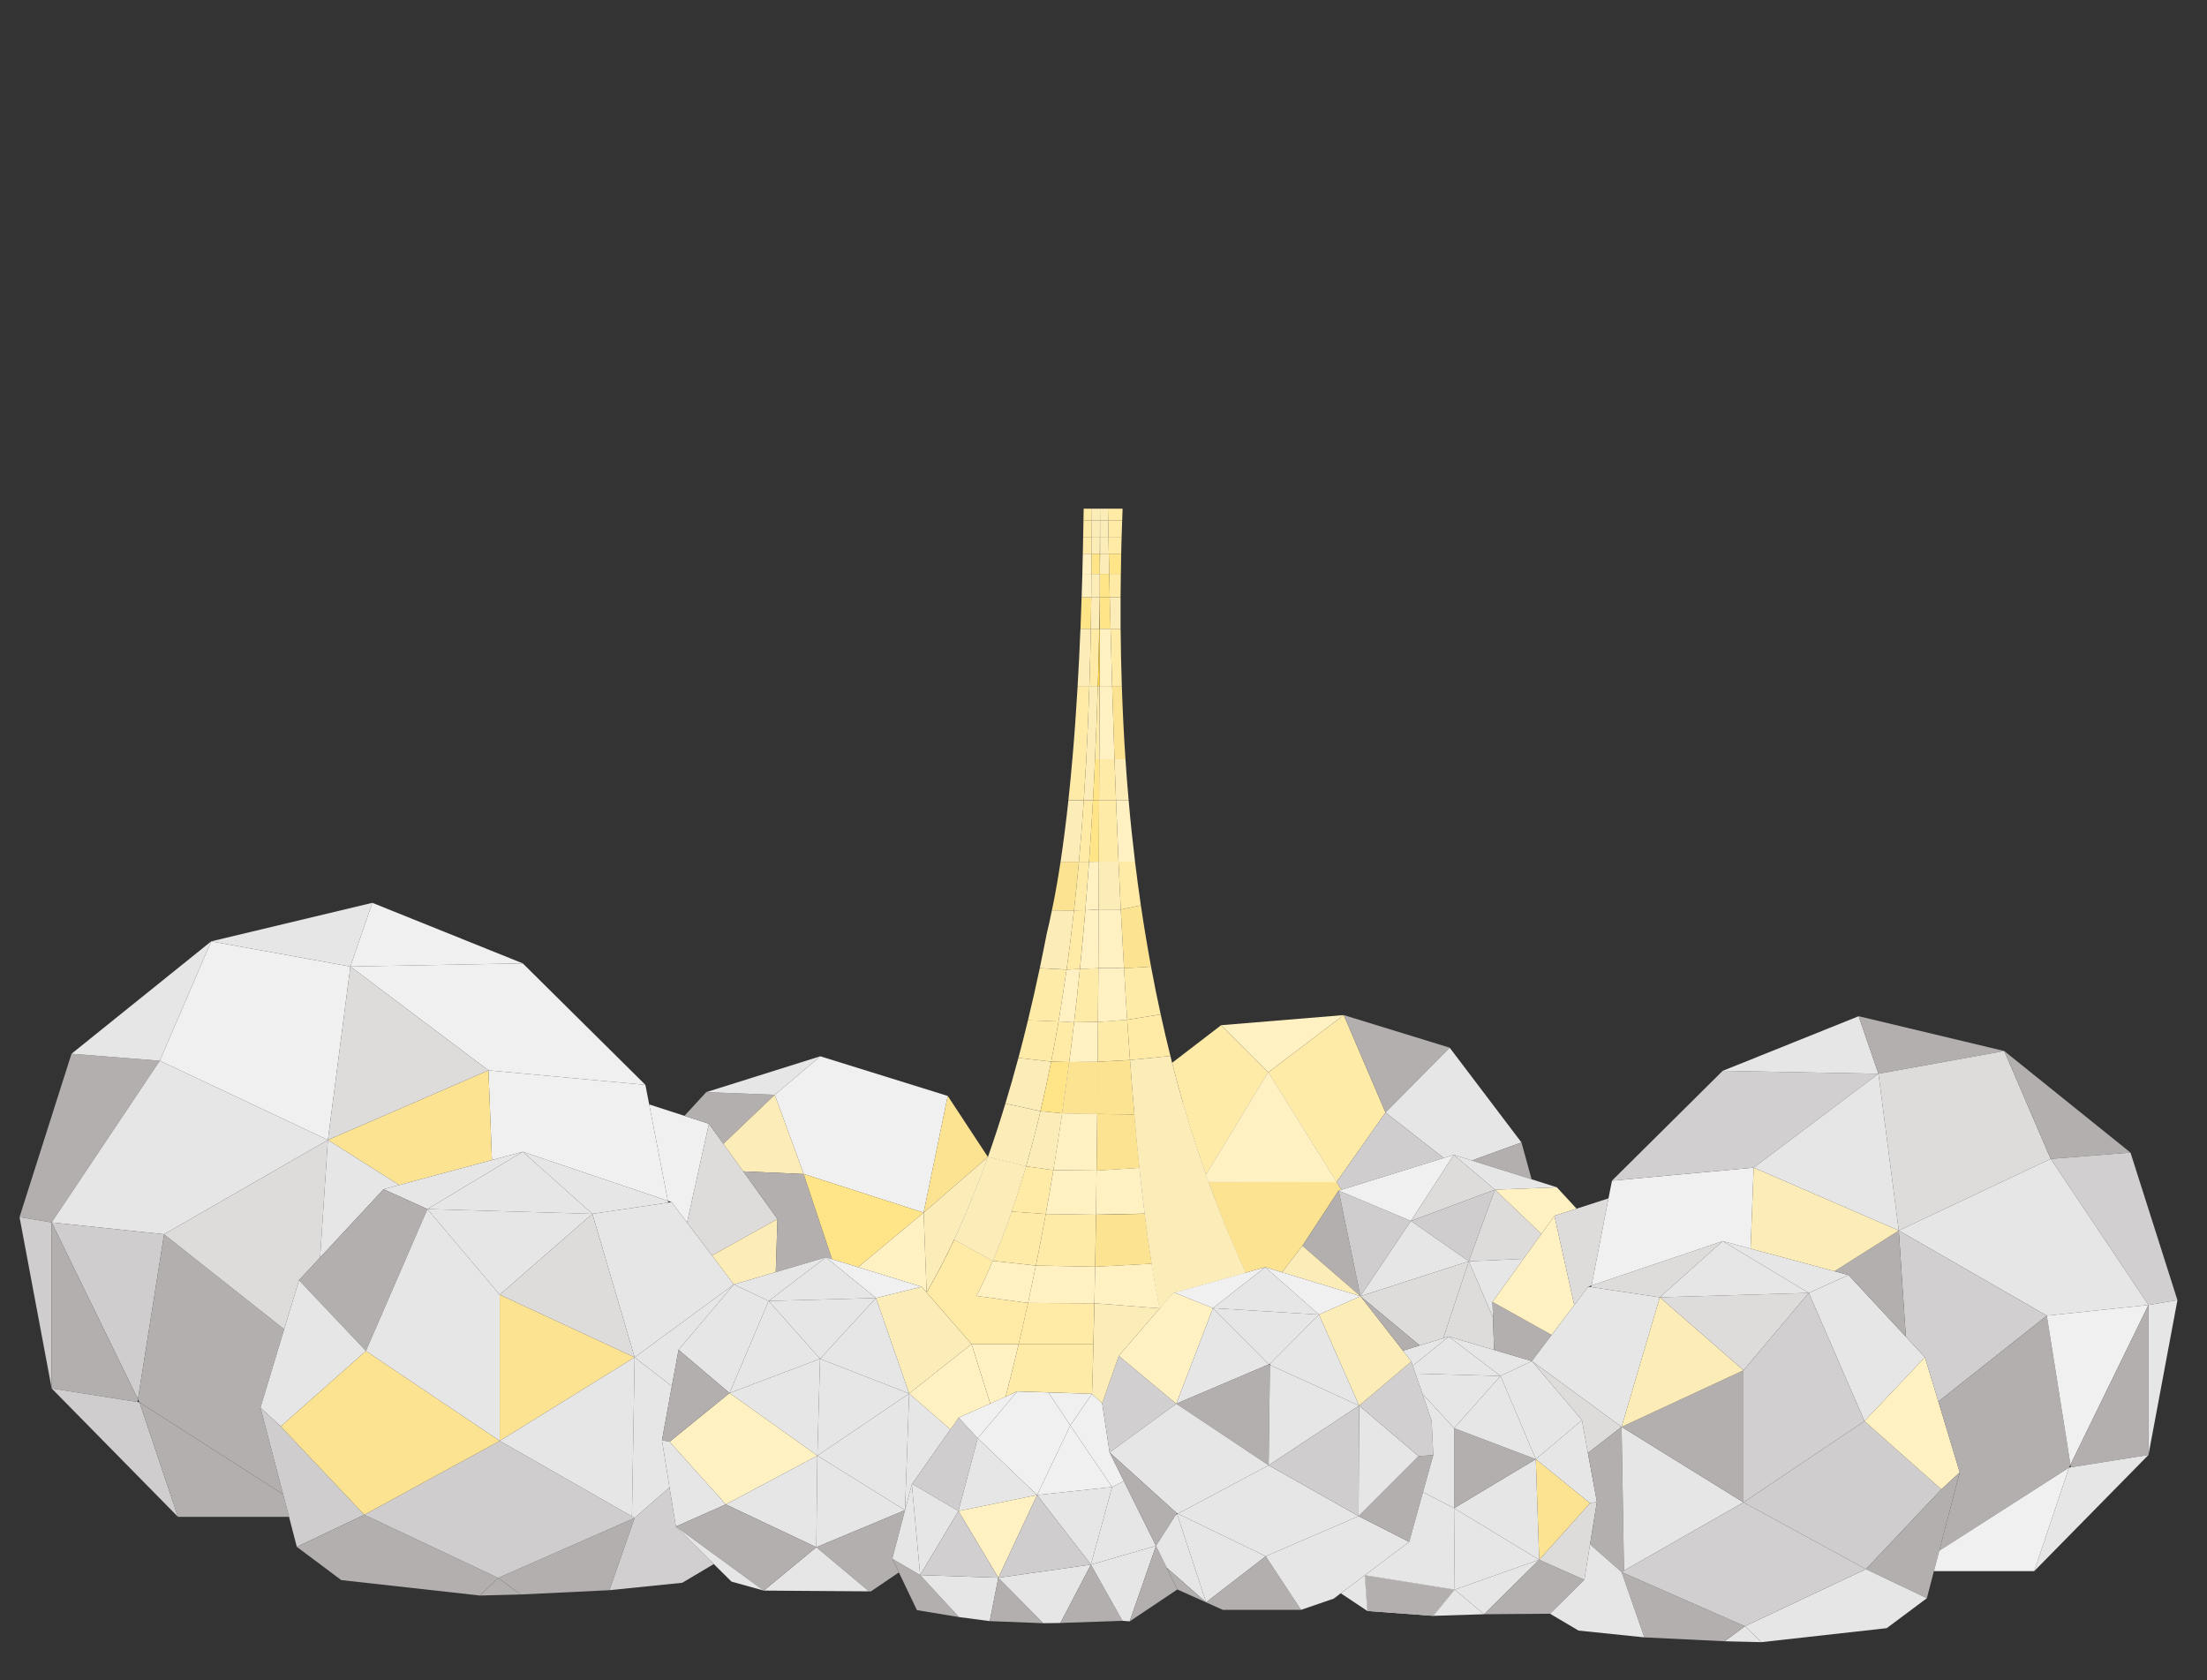 <svg id="Layer_1" data-name="Layer 1" xmlns="http://www.w3.org/2000/svg" viewBox="0 0 1949 1483.74"><rect x="0" y="0" width="1949" height="1483.74" fill="#333333" stroke="none"/><defs><style>.cls-1{fill:#b4afaf;}.cls-1,.cls-10,.cls-11,.cls-12,.cls-13,.cls-2,.cls-3,.cls-4,.cls-5,.cls-6,.cls-7,.cls-8,.cls-9{fill-rule:evenodd;}.cls-2{fill:#e7e6e6;}.cls-3{fill:#cfcdcd;}.cls-4{fill:#dedbdb;}.cls-5{fill:#f0f0f0;}.cls-6{fill:#fce392;}.cls-7{fill:#d1cfcf;}.cls-8{fill:#fcecb8;}.cls-9{fill:#ffe488;}.cls-10{fill:#fff1c2;}.cls-11{fill:#ffeba8;}.cls-12{fill:#ffeba6;}.cls-13{fill:#ffd23b;}</style></defs><polygon class="cls-1" points="45.63 1079.51 141.11 936.71 63.14 930.56 17.25 1074.79 45.63 1079.51"/><polygon class="cls-2" points="63.14 930.56 141.11 936.71 186.5 831.29 63.14 930.56"/><polygon class="cls-2" points="141.11 936.71 45.63 1079.51 144.9 1089.94 289.56 1006.68 141.11 936.71"/><polygon class="cls-3" points="144.9 1089.94 45.63 1079.51 121.82 1235.6 144.9 1089.94"/><polygon class="cls-3" points="45.63 1226.1 45.63 1079.51 17.25 1074.79 45.63 1226.1"/><polygon class="cls-1" points="45.63 1079.51 45.63 1226.1 121.39 1238.1 121.82 1235.6 45.63 1079.51"/><polygon class="cls-3" points="121.39 1238.1 45.63 1226.1 157.19 1339.52 123.17 1238.39 121.39 1238.1"/><polygon class="cls-1" points="123.17 1238.39 157.19 1339.52 255.25 1339.52 250.03 1319.58 123.17 1238.39"/><polygon class="cls-1" points="123.17 1238.39 250.03 1319.58 230.02 1243.11 250.97 1173.85 144.9 1089.94 121.82 1235.6 123.17 1238.39"/><polygon class="cls-4" points="144.9 1089.94 250.97 1173.85 264.04 1130.54 282.7 1110.46 289.56 1006.68 144.9 1089.94"/><polygon class="cls-5" points="141.11 936.71 289.56 1006.68 309.43 853.52 186.5 831.29 141.11 936.71"/><polygon class="cls-2" points="186.5 831.29 309.43 853.52 328.8 797.27 186.5 831.29"/><polygon class="cls-5" points="328.8 797.27 309.43 853.52 461.66 850.73 328.8 797.27"/><polygon class="cls-5" points="461.66 850.73 309.43 853.52 431.36 945.21 569.94 958.01 461.66 850.73"/><polygon class="cls-5" points="569.94 958.01 431.36 945.21 434.43 1024.4 461.66 1017.11 589.81 1060.43 573.3 975.3 569.94 958.01"/><polygon class="cls-6" points="434.43 1024.4 431.36 945.21 289.56 1006.68 352.52 1046.49 434.43 1024.4"/><polygon class="cls-4" points="289.56 1006.68 431.36 945.21 309.43 853.52 289.56 1006.68"/><polygon class="cls-2" points="352.52 1046.49 289.56 1006.68 282.7 1110.46 338.73 1050.2 352.52 1046.49"/><polygon class="cls-2" points="461.66 1017.11 523.13 1071.93 590.1 1062 589.81 1060.43 461.66 1017.11"/><polygon class="cls-2" points="523.13 1071.93 461.66 1017.11 377.47 1067.72 523.13 1071.93"/><polygon class="cls-2" points="377.47 1067.72 461.66 1017.11 434.43 1024.4 352.52 1046.49 338.73 1050.2 377.47 1067.72"/><polygon class="cls-1" points="377.47 1067.72 338.73 1050.2 282.7 1110.46 264.04 1130.54 323.15 1193.01 377.47 1067.72"/><polygon class="cls-2" points="323.15 1193.01 264.04 1130.54 250.97 1173.85 230.02 1243.11 247.96 1259.62 323.15 1193.01"/><polygon class="cls-3" points="321.72 1337.66 247.96 1259.62 230.02 1243.11 250.03 1319.58 255.25 1339.52 262.11 1365.97 321.72 1337.66"/><polygon class="cls-1" points="321.72 1337.66 262.11 1365.97 301.35 1395.34 423.85 1408.99 439.94 1393.41 321.72 1337.66"/><polygon class="cls-1" points="439.94 1393.41 423.85 1408.99 459.73 1408.06 439.94 1393.41"/><polygon class="cls-1" points="439.94 1393.41 459.73 1408.06 538.21 1404.27 560.44 1340.45 439.94 1393.41"/><polygon class="cls-7" points="560.44 1340.45 538.21 1404.27 602.53 1397.7 630.34 1381.19 596.89 1348.03 591.24 1313.43 560.44 1340.45"/><polygon class="cls-3" points="439.94 1393.41 560.44 1340.45 558.08 1339.09 441.29 1272.41 321.72 1337.66 439.94 1393.41"/><polygon class="cls-6" points="321.72 1337.66 441.29 1272.41 323.15 1193.01 247.96 1259.62 321.72 1337.66"/><polygon class="cls-2" points="323.15 1193.01 441.29 1272.41 441.29 1143.33 377.47 1067.72 323.15 1193.01"/><polygon class="cls-2" points="377.47 1067.72 441.29 1143.33 523.13 1071.93 377.47 1067.72"/><polygon class="cls-6" points="560.44 1198.65 441.29 1143.33 441.29 1272.41 560.44 1198.65"/><polygon class="cls-2" points="560.44 1198.65 441.29 1272.41 558.08 1339.09 560.44 1198.65"/><polygon class="cls-2" points="560.44 1198.65 558.08 1339.09 560.44 1340.45 591.24 1313.43 584.59 1271.91 593.31 1224.17 560.44 1198.65"/><polygon class="cls-2" points="560.44 1198.65 593.31 1224.17 599.25 1192 648.06 1134.26 560.44 1198.65"/><polygon class="cls-2" points="560.44 1198.65 648.06 1134.26 628.76 1108.74 606.75 1079.65 593.1 1061.57 590.1 1062 523.13 1071.93 560.44 1198.65"/><polygon class="cls-4" points="560.44 1198.65 523.13 1071.93 441.29 1143.33 560.44 1198.65"/><polygon class="cls-5" points="589.81 1060.43 593.1 1061.57 606.75 1079.65 626.05 992.38 604.46 985.38 573.3 975.3 589.81 1060.43"/><polygon class="cls-4" points="626.05 992.38 606.75 1079.65 628.76 1108.74 686.58 1076.51 656.35 1034.41 638.84 1010.11 626.05 992.38"/><polygon class="cls-8" points="686.58 1076.51 628.76 1108.74 648.06 1134.26 685.08 1123.39 686.58 1076.51"/><polygon class="cls-1" points="638.84 1010.11 684.22 966.8 623.69 964.44 604.46 985.38 626.05 992.38 638.84 1010.11"/><polygon class="cls-2" points="623.69 964.44 684.22 966.8 724.39 932.78 623.69 964.44"/><polygon class="cls-5" points="684.22 966.8 709.74 1036.77 815.66 1070.86 836.96 967.8 724.39 932.78 684.22 966.8"/><polygon class="cls-8" points="709.74 1036.77 684.22 966.8 638.84 1010.11 656.35 1034.41 709.74 1036.77"/><polygon class="cls-1" points="709.74 1036.77 656.35 1034.41 686.58 1076.51 685.08 1123.39 729.39 1110.31 734.83 1111.96 709.74 1036.77"/><polygon class="cls-9" points="709.74 1036.77 734.83 1111.96 757.77 1119.03 815.66 1070.86 709.74 1036.77"/><polygon class="cls-6" points="836.96 967.8 815.66 1070.86 872.41 1021.69 836.96 967.8"/><path class="cls-8" d="M872.41,1021.69l-56.75,49.17,2.64,70.47q29.81-51.24,54.11-119.64Z"/><polygon class="cls-10" points="818.3 1141.33 815.66 1070.86 757.77 1119.03 814.02 1136.33 818.3 1141.33"/><polygon class="cls-8" points="818.3 1141.33 814.02 1136.33 773.56 1146.26 802.87 1230.6 857.97 1186.93 818.3 1141.33"/><polygon class="cls-5" points="773.56 1146.26 814.02 1136.33 757.77 1119.03 734.83 1111.96 729.39 1110.31 773.56 1146.26"/><polygon class="cls-2" points="773.56 1146.26 729.39 1110.31 678.79 1148.84 773.56 1146.26"/><polygon class="cls-2" points="773.56 1146.26 678.79 1148.84 724.18 1199.94 773.56 1146.26"/><polygon class="cls-2" points="773.56 1146.26 724.18 1199.94 802.87 1230.6 773.56 1146.26"/><polygon class="cls-2" points="802.87 1230.6 724.18 1199.94 721.82 1285.49 802.87 1230.6"/><polygon class="cls-2" points="802.87 1230.6 721.82 1285.49 799.22 1333.59 802.87 1230.6"/><polygon class="cls-2" points="802.87 1230.6 799.22 1333.59 805.23 1310.79 805.51 1310.36 839.32 1262.33 802.87 1230.6"/><polygon class="cls-2" points="678.79 1148.84 729.39 1110.31 685.08 1123.39 648.06 1134.26 678.79 1148.84"/><polygon class="cls-2" points="644.27 1230.17 678.79 1148.84 648.06 1134.26 599.25 1192 644.27 1230.17"/><polygon class="cls-2" points="678.79 1148.84 644.27 1230.17 724.18 1199.94 678.79 1148.84"/><polygon class="cls-2" points="724.18 1199.94 644.27 1230.17 721.82 1285.49 724.18 1199.94"/><polygon class="cls-10" points="721.82 1285.49 644.27 1230.17 591.31 1273.2 640.98 1328.52 721.82 1285.49"/><polygon class="cls-1" points="591.31 1273.2 644.27 1230.17 599.25 1192 593.31 1224.17 584.59 1271.91 591.31 1273.2"/><polygon class="cls-2" points="640.98 1328.52 591.31 1273.2 584.59 1271.91 591.24 1313.43 596.89 1348.03 640.98 1328.52"/><polygon class="cls-2" points="721.82 1285.49 640.98 1328.52 720.89 1366.32 721.82 1285.49"/><polygon class="cls-2" points="721.82 1285.49 720.89 1366.32 799.22 1333.59 721.82 1285.49"/><polygon class="cls-1" points="799.22 1333.59 720.89 1366.32 767.42 1405.28 769.06 1405.35 793.79 1388.55 788 1376.47 799.22 1333.59"/><polygon class="cls-2" points="767.42 1405.28 720.89 1366.32 674.5 1404.63 767.42 1405.28"/><polygon class="cls-1" points="674.5 1404.63 720.89 1366.32 640.98 1328.52 596.89 1348.03 674.5 1404.63"/><polygon class="cls-2" points="674.5 1404.63 596.89 1348.03 630.34 1381.19 645.99 1396.7 674.5 1404.63"/><polygon class="cls-1" points="793.79 1388.55 809.73 1421.86 846.82 1428 812.59 1390.91 788 1376.47 793.79 1388.55"/><polygon class="cls-2" points="788 1376.47 812.59 1390.91 805.23 1310.79 799.22 1333.59 788 1376.47"/><polygon class="cls-3" points="805.51 1310.36 846.39 1334.38 863.4 1270.12 846.61 1251.9 839.32 1262.33 805.51 1310.36"/><polygon class="cls-5" points="846.61 1251.9 863.4 1270.12 898.35 1228.74 846.61 1251.9"/><polygon class="cls-5" points="925.8 1229.6 945.17 1258.76 964.32 1230.88 925.8 1229.6"/><polygon class="cls-5" points="945.17 1258.76 925.8 1229.6 898.35 1228.74 863.4 1270.12 915.86 1320.22 945.17 1258.76"/><polygon class="cls-5" points="945.17 1258.76 915.86 1320.22 982.05 1313.15 945.17 1258.76"/><polygon class="cls-2" points="982.05 1313.15 915.86 1320.22 963.39 1381.69 982.05 1313.15"/><polygon class="cls-2" points="915.86 1320.22 863.4 1270.12 846.39 1334.38 915.86 1320.22"/><polygon class="cls-10" points="915.86 1320.22 846.39 1334.38 881.63 1393.27 915.86 1320.22"/><polygon class="cls-2" points="881.63 1393.27 812.59 1390.91 846.82 1428 874.05 1431.58 881.63 1393.27"/><polygon class="cls-1" points="881.63 1393.27 874.05 1431.58 921.29 1433.43 881.63 1393.27"/><polygon class="cls-2" points="881.63 1393.27 921.29 1433.43 936.45 1433.22 963.39 1381.69 881.63 1393.27"/><polygon class="cls-1" points="963.39 1381.69 936.45 1433.22 991.26 1431.29 963.39 1381.69"/><polygon class="cls-2" points="963.39 1381.69 991.26 1431.29 997.63 1431.79 1020.86 1365.11 963.39 1381.69"/><polygon class="cls-1" points="1020.86 1365.11 997.63 1431.79 1039.72 1403.63 1030.29 1384.4 1020.86 1365.11"/><polygon class="cls-2" points="812.59 1390.91 846.39 1334.38 805.51 1310.36 805.23 1310.79 812.59 1390.91"/><polygon class="cls-7" points="846.39 1334.38 812.59 1390.91 881.63 1393.27 846.39 1334.38"/><polygon class="cls-3" points="915.86 1320.22 881.63 1393.27 963.39 1381.69 915.86 1320.22"/><polygon class="cls-2" points="982.05 1313.15 963.39 1381.69 1020.86 1365.11 992.48 1307.93 982.05 1313.15"/><polygon class="cls-5" points="945.17 1258.76 982.05 1313.15 992.48 1307.93 979.9 1282.63 973.33 1239.17 964.32 1230.88 945.17 1258.76"/><polygon class="cls-10" points="874.48 1239.46 857.97 1186.93 802.87 1230.6 839.32 1262.33 846.61 1251.9 874.48 1239.46"/><polygon class="cls-7" points="987.98 1197.29 973.33 1239.17 979.9 1282.63 1038.79 1239.6 987.98 1197.29"/><polygon class="cls-10" points="987.98 1197.29 1038.79 1239.6 1071.17 1155.2 1037.01 1141.47 1035.93 1141.76 987.98 1197.29"/><polygon class="cls-5" points="1037.01 1141.47 1071.17 1155.2 1117.27 1119.03 1099.9 1123.89 1037.01 1141.47"/><polygon class="cls-2" points="1117.27 1119.03 1071.17 1155.2 1164.8 1160.91 1117.27 1119.03"/><polygon class="cls-2" points="1164.8 1160.91 1071.17 1155.2 1120.41 1204.87 1121.56 1204.37 1164.8 1160.91"/><polygon class="cls-2" points="1120.41 1204.87 1071.17 1155.2 1038.79 1239.6 1120.41 1204.87"/><polygon class="cls-1" points="1120.41 1204.87 1038.79 1239.6 1120.34 1293.99 1121.49 1205.37 1120.41 1204.87"/><polygon class="cls-2" points="1120.34 1293.99 1038.79 1239.6 979.9 1282.63 1039.29 1336.31 1040.15 1336.73 1120.34 1293.99"/><polygon class="cls-1" points="1039.29 1336.31 979.9 1282.63 992.48 1307.93 1020.86 1365.11 1038.44 1337.59 1039.29 1336.31"/><polygon class="cls-2" points="1039.51 1337.02 1065.1 1414.99 1117.77 1374.33 1040.15 1336.73 1039.51 1337.02"/><polygon class="cls-2" points="1065.1 1414.99 1039.51 1337.02 1038.44 1337.59 1020.86 1365.11 1030.29 1384.4 1065.1 1414.99"/><polygon class="cls-2" points="1040.15 1336.73 1117.77 1374.33 1199.75 1338.88 1120.34 1293.99 1040.15 1336.73"/><polygon class="cls-1" points="1117.77 1374.33 1065.1 1414.99 1079.89 1421.64 1148.93 1421.64 1117.77 1374.33"/><polygon class="cls-1" points="1065.1 1414.99 1030.29 1384.4 1039.72 1403.63 1065.1 1414.99"/><polygon class="cls-2" points="1117.77 1374.33 1148.93 1421.64 1177.81 1411.71 1184.02 1406.99 1205.25 1391.05 1244.42 1361.61 1199.75 1338.88 1117.77 1374.33"/><polygon class="cls-1" points="1199.75 1338.88 1244.42 1361.61 1256.64 1317.65 1265.72 1284.99 1252.71 1285.92 1199.75 1338.88"/><polygon class="cls-2" points="1199.75 1338.88 1252.71 1285.92 1200.25 1241.25 1199.75 1338.88"/><polygon class="cls-7" points="1200.25 1241.25 1252.71 1285.92 1265.72 1284.99 1264.29 1254.76 1256.14 1230.81 1249.99 1213.02 1247.63 1206.08 1246.35 1202.3 1200.25 1241.25"/><polygon class="cls-8" points="1200.25 1241.25 1246.35 1202.3 1238.91 1192.72 1201.39 1144.62 1164.8 1160.91 1200.25 1241.25"/><polygon class="cls-2" points="1200.25 1241.25 1164.8 1160.91 1121.56 1204.37 1121.49 1205.37 1200.25 1241.25"/><polygon class="cls-2" points="1200.25 1241.25 1121.49 1205.37 1120.34 1293.99 1200.25 1241.25"/><polygon class="cls-3" points="1200.25 1241.25 1120.34 1293.99 1199.75 1338.88 1200.25 1241.25"/><polygon class="cls-2" points="1284.66 1403.77 1205.25 1391.05 1207.54 1422.64 1265.72 1426.93 1284.66 1403.77"/><polygon class="cls-1" points="1284.66 1403.77 1205.25 1391.05 1207.54 1422.64 1265.72 1426.93 1284.66 1403.77"/><polygon class="cls-2" points="1207.54 1422.64 1205.25 1391.05 1184.02 1406.99 1207.54 1422.64"/><polygon class="cls-2" points="1205.25 1391.05 1284.66 1403.77 1284.08 1331.87 1256.64 1317.65 1244.42 1361.61 1205.25 1391.05"/><polygon class="cls-2" points="1284.66 1403.77 1265.72 1426.93 1310.6 1425.5 1284.66 1403.77"/><polygon class="cls-2" points="1284.66 1403.77 1310.6 1425.5 1359.27 1377.4 1284.66 1403.77"/><polygon class="cls-1" points="1359.27 1377.4 1310.6 1425.5 1368.85 1425.07 1399.15 1395.06 1359.27 1377.4"/><polygon class="cls-4" points="1359.27 1377.4 1399.15 1395.06 1404.16 1363.82 1410.23 1326.3 1404.16 1327.44 1359.27 1377.4"/><polygon class="cls-6" points="1359.27 1377.4 1404.16 1327.44 1356.27 1288.56 1359.27 1377.4"/><polygon class="cls-2" points="1359.27 1377.4 1356.27 1288.56 1284.08 1331.87 1359.27 1377.4"/><polygon class="cls-2" points="1359.27 1377.4 1284.08 1331.87 1284.66 1403.77 1359.27 1377.4"/><polygon class="cls-2" points="1284.08 1331.87 1284.08 1261.19 1256.14 1230.81 1264.29 1254.76 1265.72 1284.99 1256.64 1317.65 1284.08 1331.87"/><polygon class="cls-1" points="1284.08 1261.19 1284.08 1331.87 1356.27 1288.56 1284.08 1261.19"/><polygon class="cls-2" points="1356.27 1288.56 1404.16 1327.44 1410.23 1326.3 1402.3 1283.13 1397.01 1254.11 1356.27 1288.56"/><polygon class="cls-2" points="1356.27 1288.56 1397.01 1254.11 1352.84 1201.94 1325.11 1215.09 1356.27 1288.56"/><polygon class="cls-2" points="1356.27 1288.56 1325.11 1215.09 1284.08 1261.19 1356.27 1288.56"/><polygon class="cls-2" points="1284.08 1261.19 1325.11 1215.09 1249.99 1213.02 1256.14 1230.81 1284.08 1261.19"/><polygon class="cls-2" points="1249.99 1213.02 1325.11 1215.09 1279.37 1180.28 1247.63 1206.08 1249.99 1213.02"/><polygon class="cls-2" points="1247.63 1206.08 1279.37 1180.28 1274.51 1181.78 1253.71 1188.14 1238.91 1192.72 1246.35 1202.3 1247.63 1206.08"/><polygon class="cls-2" points="1279.37 1180.28 1325.11 1215.09 1352.84 1201.94 1319.39 1192.08 1279.37 1180.28"/><path class="cls-11" d="M1065,1037.55,1120,947l-41.6-41.67-43.31,33.24q13.08,51.24,29.94,99Z"/><polygon class="cls-10" points="1078.39 905.33 1119.98 947 1186.67 896.4 1078.39 905.33"/><polygon class="cls-11" points="1186.67 896.4 1119.98 947 1180.24 1043.92 1223.55 982.45 1186.67 896.4"/><polygon class="cls-1" points="1186.67 896.4 1223.55 982.45 1280.22 925.2 1186.67 896.4"/><polygon class="cls-2" points="1280.22 925.2 1223.55 982.45 1274.94 1022.62 1283.87 1019.83 1299.74 1024.83 1343.62 1008.89 1280.22 925.2"/><polygon class="cls-3" points="1274.94 1022.62 1223.55 982.45 1180.24 1043.92 1184.52 1050.7 1274.94 1022.62"/><path class="cls-2" d="M1180.24,1043.92,1120,947l-55,90.55c.72,2,1.43,4.08,2.15,6.15Z"/><path class="cls-6" d="M1180.24,1043.84l-113.07-.14q14.89,41.49,32.73,80.19l17.37-4.86,14.87,4.5,18-23.37,32-48.74,2.35-.71Z"/><polygon class="cls-1" points="1299.74 1024.83 1352.55 1041.41 1343.62 1008.89 1299.74 1024.83"/><polygon class="cls-1" points="1201.39 1144.62 1182.17 1051.42 1150.15 1100.16 1201.39 1144.62"/><polygon class="cls-8" points="1201.39 1144.62 1150.15 1100.16 1132.14 1123.54 1201.39 1144.62"/><polygon class="cls-3" points="1201.39 1144.62 1245.99 1078.22 1182.17 1051.42 1201.39 1144.62"/><polygon class="cls-5" points="1182.17 1051.42 1245.99 1078.22 1283.87 1019.83 1274.94 1022.62 1184.52 1050.7 1182.17 1051.42"/><polygon class="cls-4" points="1283.87 1019.83 1245.99 1078.22 1320.18 1050.56 1283.87 1019.83"/><polygon class="cls-3" points="1320.18 1050.56 1245.99 1078.22 1297.09 1113.82 1320.18 1050.56"/><polygon class="cls-2" points="1297.09 1113.82 1245.99 1078.22 1201.39 1144.62 1297.09 1113.82"/><polygon class="cls-4" points="1297.09 1113.82 1201.39 1144.62 1253.71 1188.14 1274.51 1181.78 1297.09 1113.82"/><polygon class="cls-1" points="1253.71 1188.14 1201.39 1144.62 1238.91 1192.72 1253.71 1188.14"/><polygon class="cls-4" points="1320.18 1050.56 1297.09 1113.82 1345.41 1111.67 1361.2 1089.66 1320.18 1050.56"/><polygon class="cls-10" points="1320.18 1050.56 1361.2 1089.66 1372.71 1073.65 1392.29 1067.36 1374.85 1048.49 1320.18 1050.56"/><polygon class="cls-2" points="1320.18 1050.56 1374.85 1048.49 1352.55 1041.41 1299.74 1024.83 1283.87 1019.83 1320.18 1050.56"/><polygon class="cls-2" points="1297.09 1113.82 1318.46 1163.34 1318.03 1149.69 1345.41 1111.67 1297.09 1113.82"/><polygon class="cls-4" points="1318.46 1163.34 1297.09 1113.82 1274.51 1181.78 1279.37 1180.28 1319.39 1192.08 1318.46 1163.34"/><polygon class="cls-1" points="1318.03 1149.69 1318.46 1163.34 1319.39 1192.08 1352.84 1201.94 1370.28 1178.85 1318.03 1149.69"/><polygon class="cls-10" points="1318.03 1149.69 1370.28 1178.85 1390.22 1152.55 1372.71 1073.65 1361.2 1089.66 1345.41 1111.67 1318.03 1149.69"/><polygon class="cls-4" points="1372.71 1073.65 1390.22 1152.55 1402.58 1136.18 1405.51 1135.18 1420.45 1058.28 1392.29 1067.36 1372.71 1073.65"/><polygon class="cls-2" points="1402.58 1136.18 1390.22 1152.55 1370.28 1178.85 1352.84 1201.94 1432.03 1260.05 1465.76 1145.62 1405.23 1136.61 1402.58 1136.18"/><polygon class="cls-4" points="1432.03 1260.05 1352.84 1201.94 1397.01 1254.11 1402.3 1283.13 1432.03 1260.05"/><polygon class="cls-1" points="1432.03 1260.05 1402.3 1283.13 1410.23 1326.3 1404.16 1363.82 1432.03 1388.27 1434.17 1386.98 1432.03 1260.05"/><polygon class="cls-2" points="1432.03 1260.05 1434.17 1386.98 1539.67 1326.73 1432.03 1260.05"/><polygon class="cls-1" points="1432.03 1260.05 1539.67 1326.73 1539.67 1210.09 1432.03 1260.05"/><polygon class="cls-8" points="1432.03 1260.05 1539.67 1210.09 1465.76 1145.62 1432.03 1260.05"/><polygon class="cls-4" points="1465.76 1145.62 1539.67 1210.09 1597.34 1141.76 1465.76 1145.62"/><polygon class="cls-4" points="1465.76 1145.62 1521.3 1096.02 1405.51 1135.18 1405.23 1136.61 1465.76 1145.62"/><polygon class="cls-2" points="1521.3 1096.02 1465.76 1145.62 1597.34 1141.76 1521.3 1096.02"/><polygon class="cls-2" points="1521.3 1096.02 1597.34 1141.76 1632.44 1125.96 1620 1122.61 1545.95 1102.66 1521.3 1096.02"/><polygon class="cls-2" points="1597.34 1141.76 1646.52 1254.97 1699.9 1198.58 1683.04 1180.43 1632.44 1125.96 1597.34 1141.76"/><polygon class="cls-7" points="1646.52 1254.97 1597.34 1141.76 1539.67 1210.09 1539.67 1326.73 1646.52 1254.97"/><polygon class="cls-3" points="1646.52 1254.97 1539.67 1326.73 1647.8 1385.69 1714.41 1315.22 1646.52 1254.97"/><polygon class="cls-10" points="1646.52 1254.97 1714.41 1315.22 1730.64 1300.21 1711.77 1237.67 1699.9 1198.58 1646.52 1254.97"/><polygon class="cls-1" points="1714.41 1315.22 1647.8 1385.69 1701.62 1411.35 1707.84 1387.41 1712.56 1369.4 1730.64 1300.21 1714.41 1315.22"/><polygon class="cls-2" points="1701.62 1411.35 1647.8 1385.69 1540.95 1436.08 1555.53 1450.16 1666.17 1437.8 1701.62 1411.35"/><polygon class="cls-2" points="1555.53 1450.16 1540.95 1436.08 1523.01 1449.37 1555.53 1450.16"/><polygon class="cls-1" points="1523.01 1449.37 1540.95 1436.08 1432.03 1388.27 1452.11 1445.94 1523.01 1449.37"/><polygon class="cls-2" points="1452.11 1445.94 1432.03 1388.27 1404.16 1363.82 1399.15 1395.06 1368.85 1425.07 1394.01 1439.94 1452.11 1445.94"/><polygon class="cls-7" points="1432.03 1388.27 1540.95 1436.08 1647.8 1385.69 1539.67 1326.73 1434.17 1386.98 1432.03 1388.27"/><polygon class="cls-5" points="1405.51 1135.18 1521.3 1096.02 1545.95 1102.66 1548.67 1031.12 1423.53 1042.63 1420.45 1058.28 1405.51 1135.18"/><polygon class="cls-7" points="1423.53 1042.63 1548.67 1031.12 1658.88 948.22 1521.3 945.64 1423.53 1042.63"/><polygon class="cls-2" points="1521.3 945.64 1658.88 948.22 1641.37 897.4 1521.3 945.64"/><polygon class="cls-1" points="1641.37 897.4 1658.88 948.22 1769.95 928.13 1641.37 897.4"/><polygon class="cls-4" points="1769.95 928.13 1658.88 948.22 1676.82 1086.66 1810.97 1023.4 1769.95 928.13"/><polygon class="cls-1" points="1769.95 928.13 1810.97 1023.4 1881.44 1017.83 1769.95 928.13"/><polygon class="cls-7" points="1881.44 1017.83 1810.97 1023.4 1897.31 1152.41 1922.89 1148.12 1881.44 1017.83"/><polygon class="cls-2" points="1897.31 1152.41 1810.97 1023.4 1676.82 1086.66 1807.54 1161.84 1897.31 1152.41"/><polygon class="cls-7" points="1807.54 1161.84 1676.82 1086.66 1683.04 1180.43 1699.9 1198.58 1711.77 1237.67 1807.54 1161.84"/><polygon class="cls-1" points="1683.04 1180.43 1676.82 1086.66 1620 1122.61 1632.44 1125.96 1683.04 1180.43"/><polygon class="cls-8" points="1620 1122.61 1676.82 1086.66 1548.67 1031.12 1545.95 1102.66 1620 1122.61"/><polygon class="cls-2" points="1548.67 1031.12 1676.82 1086.66 1658.88 948.22 1548.67 1031.12"/><polygon class="cls-1" points="1807.54 1161.84 1711.77 1237.67 1730.64 1300.21 1712.56 1369.4 1827.19 1295.99 1828.41 1293.49 1807.54 1161.84"/><polygon class="cls-5" points="1807.54 1161.84 1828.41 1293.49 1897.31 1152.41 1807.54 1161.84"/><polygon class="cls-1" points="1897.31 1152.41 1828.41 1293.49 1828.77 1295.71 1897.31 1284.85 1897.31 1152.41"/><polygon class="cls-2" points="1897.31 1152.41 1897.31 1284.85 1922.89 1148.12 1897.31 1152.41"/><polygon class="cls-2" points="1897.31 1284.85 1828.77 1295.71 1827.19 1295.99 1796.46 1387.41 1897.31 1284.85"/><polygon class="cls-5" points="1796.46 1387.41 1827.19 1295.99 1712.56 1369.4 1707.84 1387.41 1796.46 1387.41"/><polygon class="cls-5" points="1201.39 1144.62 1132.14 1123.54 1117.27 1119.03 1164.8 1160.91 1201.39 1144.62"/><path class="cls-8" d="M988,1197.29l36.16-41.88-57.68-4.5q-.42,18.43-.85,36-.54,22.72-1.29,44l9,8.3Z"/><path class="cls-11" d="M964.32,1230.88q.75-21.23,1.29-44h-66c-3.65,15.65-7.51,31.09-11.51,46.46l10.29-4.65,27.45.86Z"/><path class="cls-10" d="M888.06,1233.39c4-15.37,7.86-30.81,11.51-46.46H858l16.51,52.53Z"/><path class="cls-12" d="M858,1186.93h41.6c2.86-12,5.57-24.09,8.29-36.31l-45.53-6.22q7.5-14.79,14.37-31l-34-18.73c-7.79,16.58-15.94,32.09-24.38,46.67Z"/><path class="cls-10" d="M862.33,1144.4l45.53,6.22c2.36-10.93,4.64-21.94,6.93-33l-38.09-4.21q-6.87,16.18-14.37,31Z"/><path class="cls-12" d="M907.86,1150.62c-2.72,12.22-5.43,24.3-8.29,36.31h66q.42-17.58.85-36Z"/><path class="cls-10" d="M907.86,1150.62l58.6.29c.22-10.58.43-21.3.65-32.31l-52.32-1c-2.29,11.08-4.57,22.09-6.93,33Z"/><path class="cls-10" d="M967.11,1118.75q-.33,16.39-.65,32.16l57.68,4.5q-3.65-17.79-7.07-39.45l-50,2.64Z"/><path class="cls-2" d="M1017.07,1116q3.42,21.66,7.07,39.45l11.8-13.65,1.07-.29,62.89-17.58c-3.93-8.57-7.79-17.22-11.5-25.94Z"/><path class="cls-10" d="M1067.17,1043.7l-2.15-6.15q-3.42-9.65-6.64-19.29l-52.11,13c1.51,14.29,3,27.73,4.65,40.52l62-12.37c-1.93-5.21-3.86-10.5-5.79-15.72Zm-43,111.71,11.8-13.65,1.07-.29,62.89-17.58q-17.79-38.7-32.73-80.19l113.07.22L1120,947l-55,90.55c-7.36-20.79-14.15-42.16-20.44-64l-42.81,10.5c1.43,16.51,2.93,32.31,4.5,47.18l-37.88,2.43c-.14,13.29-.35,26.3-.5,39l43-.93q2.9,23.81,6.15,44.17,3.42,21.66,7.07,39.45Z"/><path class="cls-2" d="M1065,1037.55q-3.42-9.65-6.64-19.29l-52.11,13c1.51,14.29,3,27.73,4.65,40.52l62-12.37c-1.93-5.21-3.86-10.5-5.79-15.72Z"/><path class="cls-6" d="M1017.07,1116q-3.23-20.37-6.15-44.17l-43,.93c-.28,15.72-.5,31-.78,45.88Z"/><path class="cls-11" d="M967.11,1118.6c.28-14.93.5-30.16.78-45.88l-44.38-.64c-2.79,15.29-5.72,30.51-8.72,45.52Z"/><path class="cls-11" d="M914.79,1117.6c3-15,5.93-30.23,8.72-45.52l-30.16-2.15q-7.83,22.83-16.65,43.46Z"/><path class="cls-2" d="M876.7,1113.39q8.79-20.6,16.65-43.46c4.43-12.79,8.72-26.16,12.72-40l-33.66-8.29q-14,39.35-29.73,73Z"/><path class="cls-8" d="M876.7,1113.39q8.79-20.6,16.65-43.46c4.43-12.79,8.72-26.16,12.72-40l-33.66-8.29q-14,39.35-29.73,73Z"/><path class="cls-12" d="M893.35,1069.93l30.16,2.15c2.36-12.87,4.57-25.81,6.72-38.81L906.07,1030c-4,13.79-8.29,27.16-12.72,40Z"/><path class="cls-10" d="M930.23,1033.27c-2.15,13-4.36,25.94-6.72,38.81l44.38.64.5-39v-.07Z"/><path class="cls-6" d="M969,983.74q-.22,25.62-.58,50l37.88-2.43c-1.57-14.87-3.07-30.67-4.5-47.18Z"/><path class="cls-10" d="M968.39,1033.7q.33-24.35.58-50l-31-.58c-2.43,16.87-5,33.53-7.79,50.11Z"/><path class="cls-8" d="M930.23,1033.27c2.79-16.58,5.36-33.24,7.79-50.11l-19.16-1.92c-4,16.86-8.29,33.16-12.79,48.74Z"/><path class="cls-8" d="M906.07,1030c4.5-15.58,8.79-31.88,12.79-48.74l-31-6.72q-7.41,24.54-15.44,47.17Z"/><path class="cls-8" d="M887.85,974.52l31,6.72q4.93-21.24,9.44-43.75l-28.95-3.28q-5.57,20.79-11.5,40.31Z"/><path class="cls-9" d="M928.3,937.49q-4.5,22.51-9.44,43.75L938,983.16q3.32-22.39,6.22-45.24Z"/><path class="cls-2" d="M944.24,937.92q-2.9,22.85-6.22,45.24l31,.58q.21-22.62.43-46.17Z"/><path class="cls-6" d="M969.4,937.57,969,983.45c.14-14.94.28-30.09.43-45.6v-.28Zm-25.16.35q-2.9,22.85-6.22,45.24l31,.58,32.8.35c-1.36-15.29-2.64-31.37-3.86-48l-28.51,1.5Z"/><path class="cls-12" d="M995.41,900.54c.79,12.15,1.64,24,2.5,35.53l35.67-3.58q-4.51-18.12-8.58-36.66Z"/><path class="cls-11" d="M997.91,936.07c-.86-11.51-1.71-23.38-2.5-35.53l-25.8,1.93c-.07,11.87-.14,23.52-.21,35.1Z"/><path class="cls-10" d="M969.4,937.57c.07-11.58.14-23.23.21-35.1l-21.08.29q-2,17.68-4.29,35.16Z"/><path class="cls-12" d="M944.24,937.92q2.25-17.48,4.29-35.16L934.8,902c-2.07,12.08-4.21,24-6.5,35.45Z"/><path class="cls-11" d="M992.62,855q1.29,23.47,2.79,45.52l29.59-4.71c-3.07-13.87-5.86-28-8.51-42.17Z"/><path class="cls-11" d="M928.3,937.49c2.29-11.5,4.43-23.37,6.5-35.45l-27-1.07c-2.72,11.37-5.58,22.44-8.44,33.24Z"/><path class="cls-11" d="M907.79,901l27,1.07c2.5-14.86,4.93-30.16,7.08-45.81L918.22,855c-3.36,15.79-6.79,31.09-10.43,46Z"/><path class="cls-10" d="M941.88,856.23c-2.15,15.65-4.58,30.95-7.08,45.81l13.73.72c1.85-15.51,3.5-31.23,5.14-47Z"/><path class="cls-11" d="M953.67,855.73c-1.64,15.8-3.29,31.52-5.14,47l21.08-.29c.14-15.58.21-31.44.36-47.52Z"/><path class="cls-10" d="M970,855c-.15,16.08-.22,31.94-.36,47.52l25.8-1.93q-1.5-22.08-2.79-45.52Z"/><path class="cls-6" d="M989.76,803.2c.93,17.87,1.86,35.09,2.86,51.82l23.87-1.36q-4.92-26.7-9-54.18Z"/><path class="cls-10" d="M992.62,855c-1-16.73-1.93-33.95-2.86-51.82l-19.51-.07c-.14,17.58-.21,34.8-.28,51.82Z"/><path class="cls-10" d="M970,855c.07-17,.14-34.24.28-51.82l-11.79.64c-1.5,17.44-3.07,34.81-4.79,52Z"/><path class="cls-12" d="M953.67,855.73c1.72-17.15,3.29-34.52,4.79-52l-10,.22c-2,17.94-4.14,35.3-6.57,52.24Z"/><path class="cls-8" d="M941.88,856.23c2.43-16.94,4.57-34.3,6.57-52.24l-19.51-.08c-1.43,7.22-3,14.08-4.57,20.66-2,10.29-4.08,20.44-6.15,30.38Z"/><path class="cls-6" d="M928.94,803.91l19.51.08c1.58-14,3-28.38,4.36-43H936.59c-2.36,15.44-4.86,29.73-7.65,42.95Z"/><path class="cls-11" d="M952.81,761c-1.35,14.65-2.78,29-4.36,43l10-.22c1.14-14.22,2.29-28.44,3.29-42.81Z"/><path class="cls-10" d="M961.75,761c-1,14.37-2.15,28.59-3.29,42.81l11.79-.64q0-20.8.15-42.24Z"/><path class="cls-8" d="M970.4,760.89q-.12,21.43-.15,42.24l19.51.07c-.64-13.79-1.35-27.87-2-42.31Z"/><path class="cls-12" d="M987.76,760.89c.65,14.44,1.36,28.52,2,42.31l17.73-3.72q-2.79-19.08-5.15-38.59Z"/><path class="cls-10" d="M987.76,760.89h14.58c-2.14-17.8-4.07-35.88-5.64-54.25H985.55q1.07,27.87,2.21,54.25Z"/><path class="cls-11" d="M987.76,760.89q-1.17-26.37-2.21-54.25H970.61q-.11,27.66-.21,54.25Z"/><path class="cls-9" d="M970.4,760.89q.11-26.6.21-54.25h-5.36q-1.61,27.45-3.5,54.32Z"/><path class="cls-12" d="M961.75,761q1.92-26.91,3.5-54.32H957.1q-1.92,27.87-4.29,54.32Z"/><path class="cls-8" d="M952.81,761q2.37-26.48,4.29-54.32H943.52c-2.07,19.37-4.43,37.52-6.93,54.32Z"/><path class="cls-8" d="M984.19,670.48c.43,12.29.93,24.3,1.36,36.16H996.7c-1.07-11.93-2-23.94-2.79-36.16Z"/><path class="cls-11" d="M985.55,706.64c-.43-11.86-.93-23.87-1.36-36.16H970.75c-.07,12.22-.07,24.3-.14,36.16Z"/><path class="cls-8" d="M965.25,706.64c.64-11.93,1.29-24,1.79-36.16h-7.72c-.72,12.29-1.43,24.3-2.22,36.16Z"/><path class="cls-11" d="M957.1,706.64c.79-11.86,1.5-23.87,2.22-36.16H947c-1.07,12.51-2.21,24.58-3.5,36.16Z"/><path class="cls-12" d="M947,670.48h12.3c1.14-21,2-42.53,2.71-64.61H951.67c-1.36,22.73-2.86,44.31-4.65,64.61Z"/><path class="cls-8" d="M962,605.87c-.71,22.08-1.57,43.59-2.71,64.61H967c1-21.3,1.85-42.89,2.5-64.61Z"/><path class="cls-10" d="M971,605.87q-.11,32.91-.22,64.61h13.44q-1.07-31.41-2.07-64.61Z"/><path class="cls-6" d="M982.12,605.87q1,33.23,2.07,64.61h9.72c-1.43-21.16-2.5-42.74-3.22-64.61Z"/><path class="cls-12" d="M982.12,605.87h8.57q-.86-25-1.07-50.6h-8.86c.43,17.22.86,34,1.36,50.6Z"/><path class="cls-10" d="M982.12,605.87c-.5-16.58-.93-33.38-1.36-50.6h-9.65q-.11,25.62-.14,50.6Z"/><path class="cls-12" d="M969.54,605.87c.5-16.73.86-33.59,1.21-50.6h-7.43q-.44,25.72-1.29,50.6Z"/><path class="cls-8" d="M962,605.87q.87-24.87,1.29-50.6h-9.15q-1.06,26.26-2.5,50.6Z"/><path class="cls-9" d="M954.17,555.27h9.15c.14-9.22.29-18.52.36-27.88h-8.51c-.28,9.44-.64,18.73-1,27.88Z"/><path class="cls-8" d="M963.68,527.39c-.07,9.36-.22,18.66-.36,27.88h7.43c.15-9.22.29-18.59.43-27.88Z"/><path class="cls-9" d="M971.18,527.39c-.07,9.36-.07,18.66-.07,27.88h9.65c-.22-9.22-.5-18.52-.72-27.88Z"/><path class="cls-8" d="M980,527.39c.22,9.36.5,18.66.72,27.88h8.86q-.11-13.83,0-27.88Z"/><path class="cls-12" d="M980,527.39h9.58q0-10.29.22-20.58H979.62l.42,20.58Z"/><path class="cls-9" d="M980,527.39l-.42-20.58h-8.3c0,6.07-.07,12.15-.14,18.15v2.43Z"/><path class="cls-8" d="M971.18,525c0-6,0-12.08.07-18.15h-7.43c0,6.86-.07,13.72-.14,20.58h7.5V525Z"/><path class="cls-10" d="M963.68,527.39c.07-6.86.14-13.72.14-20.58h-8q-.33,10.4-.65,20.58Z"/><path class="cls-9" d="M979.19,488.94c.14,6,.28,11.94.43,17.87h10.22c.07-5.93.14-11.87.28-17.87Z"/><path class="cls-8" d="M979.62,506.81c-.15-5.93-.29-11.87-.43-17.87h-7.72c-.07,5.93-.07,11.94-.15,17.87Z"/><path class="cls-9" d="M971.25,506.81V488.94h-7.36c0,6,0,11.94-.07,17.87Z"/><path class="cls-10" d="M963.82,506.81c.07-5.93.07-11.87.07-17.87h-7.65c-.14,6-.28,11.94-.42,17.87Z"/><path class="cls-12" d="M956.24,488.94h7.65c0-4.72,0-9.51-.07-14.29h-7.29c-.07,4.78-.14,9.57-.29,14.29Z"/><path class="cls-8" d="M963.82,474.65c.07,4.78.07,9.57.07,14.29h7.36c.07-4.72.07-9.51.07-14.29Z"/><path class="cls-8" d="M971.47,474.65v14.29h7.72c-.07-4.72-.22-9.51-.29-14.29Z"/><path class="cls-12" d="M978.9,474.65c.07,4.78.22,9.57.29,14.29h10.93c.14-4.72.22-9.51.36-14.29Z"/><path class="cls-12" d="M978.9,474.65h11.58c.14-5,.29-10,.5-15H978.62c.07,5,.14,10.07.28,15Z"/><path class="cls-8" d="M978.9,474.65c-.14-4.94-.21-10-.28-15h-7.15v15Z"/><path class="cls-8" d="M971.32,474.65c0-5,0-10,.08-15h-7.65c.07,5,.07,10.07.07,15Z"/><path class="cls-12" d="M956.82,459.64c-.08,5.07-.15,10.07-.29,15h7.29c0-4.94,0-10-.07-15Z"/><path class="cls-12" d="M956.82,459.64h6.93c0-3.51-.07-7-.07-10.44H957c-.07,3.5-.14,6.93-.21,10.44Z"/><path class="cls-8" d="M963.68,449.2c0,3.43.07,6.93.07,10.44h7.65V449.2Z"/><path class="cls-8" d="M971.4,449.2c0,3.43.07,6.93.07,10.44h7.15c-.08-3.51-.15-6.94-.22-10.44Z"/><path class="cls-12" d="M978.4,449.2c.07,3.5.14,6.93.22,10.44H991c.07-3.51.21-7,.36-10.44H978.4Z"/><path class="cls-8" d="M1033.58,932.49l-35.67,3.58c1.22,16.65,2.5,32.73,3.86,48,1.43,16.51,2.93,32.31,4.5,47.18,1.51,14.29,3,27.73,4.65,40.52q2.9,23.81,6.15,44.17,3.42,21.66,7.07,39.45l11.8-13.65,1.07-.29,62.89-17.58q-17.79-38.7-32.73-80.19l-2.15-6.15q-16.83-47.7-29.94-99c-.5-2-1-4.08-1.5-6.08Z"/><path class="cls-9" d="M970.61,706.64c.07-11.86.07-23.94.14-36.16H967c-.5,12.15-1.15,24.23-1.79,36.16Z"/><path class="cls-11" d="M967,670.48h3.71q.11-31.74.22-64.61h-1.43c-.65,21.72-1.5,43.31-2.5,64.61Z"/><path class="cls-13" d="M969.54,605.87H971q0-25,.14-50.6h-.36c-.35,17-.71,33.87-1.21,50.6Z"/></svg>
